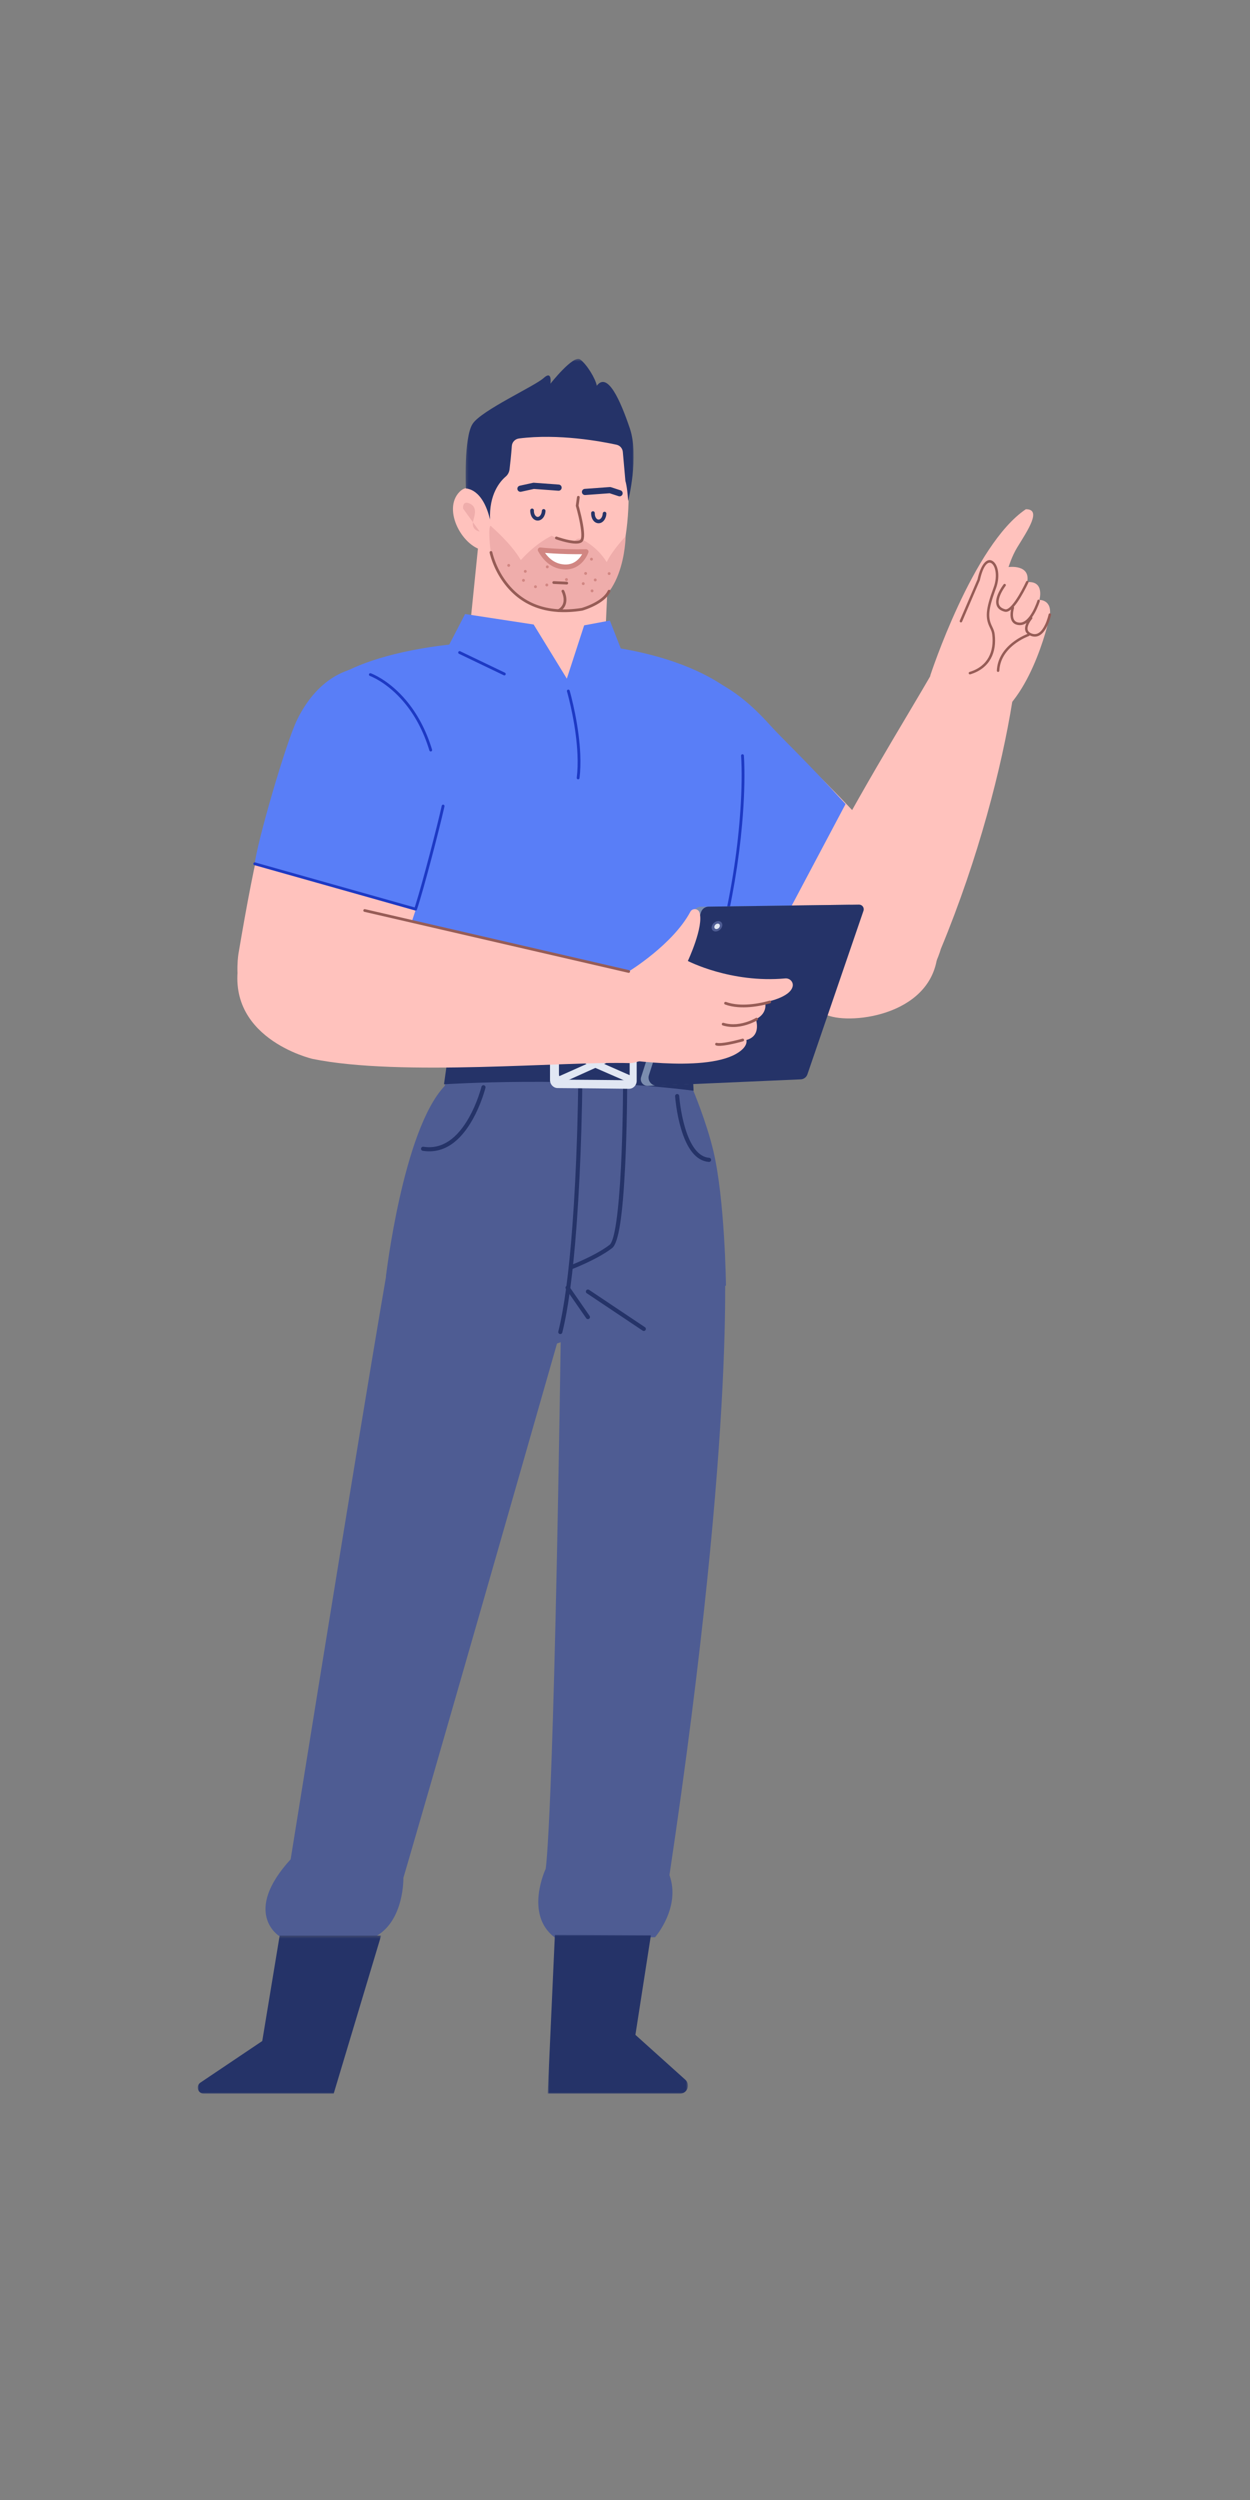 <?xml version="1.0" encoding="UTF-8"?>
<svg width="512px" height="1024px" viewBox="0 0 512 1024" version="1.1" xmlns="http://www.w3.org/2000/svg" xmlns:xlink="http://www.w3.org/1999/xlink">
    <rect x="0" y="0" width="512" height="1024" fill="#808080" stroke="none"/>
    <!-- Generator: Sketch 61.2 (89653) - https://sketch.com -->
    <title>2.人物组件/2.保安/站立/讲解</title>
    <desc>Created with Sketch.</desc>
    <defs>
        <polygon id="path-1" points="0.844 0.927 58.281 0.927 58.281 66 0.844 66"></polygon>
        <polygon id="path-3" points="7.81137086e-05 1.23 75.113 1.23 75.113 66 7.81137086e-05 66"></polygon>
        <polygon id="path-5" points="0.228 0.435 69.051 0.435 69.051 66.364 0.228 66.364"></polygon>
    </defs>
    <g id="2.人物组件/2.保安/站立/讲解" stroke="none" stroke-width="1" fill="none" fill-rule="evenodd">
        <path d="M267.533,276.186 C267.533,276.186 288.164,314.958 279.411,363.924 C301.059,395.012 328.823,413.667 341.073,416.496 C353.748,419.421 387.467,413.372 383.88,383.763 C380.666,357.21 321.738,305.265 312.65,295.517 C299.081,280.964 274.346,274.695 267.533,276.186" id="Fill-1" fill="#FFC2BD"></path>
        <path d="M346.339,329.353 C329.483,310.941 320.201,302.353 315.568,297.188 C295.469,274.77 281.992,275.012 260.332,271.216 C260.332,271.216 266.552,301.071 257.798,350.037 C266.573,359.95 303.074,388.998 310.931,396.132 L346.339,329.353 Z" id="Fill-3" fill="#597EF7"></path>
        <path d="M382.606,274.216 C370.675,295.207 350.239,327.09 327.483,372.283 C327.483,372.283 316.836,404.89 346.878,413.817 C376.17,422.521 385.354,388.719 385.354,388.719 C400.911,351.229 410.346,314.019 414.619,287.478 C415.057,284.755 415.705,282.037 415.048,279.355 C414.15,275.68 411.561,271.158 404.802,267.768 C388.761,259.72 382.606,274.216 382.606,274.216" id="Fill-5" fill="#FFC2BD"></path>
        <path d="M296.517,509.042 C296.517,509.042 264.974,496.445 229.788,541.139 C226.767,749.84 223.502,765.505 223.502,765.505 C223.502,765.505 214.73,784 227.093,793.51 L268.296,793.51 C268.296,793.51 278.969,781.36 274.214,768.046 C302.43,579.151 296.517,509.042 296.517,509.042" id="Fill-7" fill="#4E5C93"></path>
        <g id="分组" transform="translate(223.5, 791.565)">
            <mask id="mask-2" fill="white">
                <use xlink:href="#path-1"></use>
            </mask>
            <g id="Clip-10"></g>
            <path d="M3.781,0.927 L43.107,1.116 L36.766,41.909 L57.189,60.282 C59.422,62.294 58,66 54.996,66 L0.844,66 L3.781,0.927 Z" id="Fill-9" fill="#253368" mask="url(#mask-2)"></path>
        </g>
        <path d="M178.857,421.818 C178.857,421.818 125.32,295.048 130.821,284.046 C136.323,273.042 172.95,259.041 234.33,263.267 C295.974,267.51 309.322,293.46 309.322,293.46 C309.322,293.46 305.245,361.315 288.388,413.817 C295.389,426.32 282.661,435.195 282.661,435.195 C282.661,435.195 202.765,431.502 183.762,432.502 C174.886,428.697 178.857,421.818 178.857,421.818" id="Fill-11" fill="#597EF7"></path>
        <path d="M304.073,308.935 C304.39,308.909 304.667,309.145 304.693,309.462 L304.729,309.986 L304.776,310.844 C304.787,311.054 304.797,311.276 304.807,311.512 L304.849,312.626 C305.062,319.054 304.863,327.443 303.976,337.538 C302.649,352.621 299.978,368.939 295.662,386.21 L295.265,387.783 L288.996,413.745 L289.15,414.061 L289.33,414.447 C289.651,415.152 289.971,415.934 290.271,416.775 C291.083,419.06 291.59,421.341 291.641,423.488 C291.764,428.746 289.138,432.375 283.077,433.44 C282.764,433.495 282.466,433.285 282.411,432.973 C282.356,432.66 282.565,432.361 282.878,432.306 C288.348,431.345 290.602,428.231 290.49,423.515 C290.443,421.507 289.961,419.339 289.187,417.161 C288.899,416.353 288.591,415.6 288.283,414.924 L288.014,414.351 C287.958,414.239 287.913,414.15 287.879,414.086 C287.83,413.993 287.808,413.889 287.813,413.785 L287.829,413.682 L294.148,387.506 C298.684,369.707 301.468,352.917 302.829,337.437 L302.978,335.682 C303.758,326.126 303.908,318.191 303.679,312.108 L303.627,310.902 L303.546,309.555 C303.521,309.238 303.757,308.961 304.073,308.935 Z" id="Stroke-13" fill="#1D39C4" fill-rule="nonzero"></path>
        <path d="M292.17,471.333 C289.356,459.514 283.928,446.608 283.928,446.608 L282.66,435.196 C248.426,423.15 185.663,432.66 185.663,432.66 C185.663,432.66 184.632,437.89 182.097,444.864 C165.032,462.892 158.066,522.978 158.066,522.978 L227.672,550.456 L297.362,526.591 C297.362,526.591 296.925,491.302 292.17,471.333" id="Fill-15" fill="#4E5C93"></path>
        <path d="M159.63,514.32 C159.63,514.32 208.699,441.06 232.473,535.205 C174.726,737.284 165.222,769.178 165.222,769.178 C165.222,769.178 165.648,786.294 154.236,792.951 L114.295,792.951 C114.295,792.951 99.079,783.441 119.05,761.569 C153.285,548.554 159.63,514.32 159.63,514.32" id="Fill-17" fill="#4E5C93"></path>
        <g id="分组" transform="translate(81, 791.565)">
            <mask id="mask-4" fill="white">
                <use xlink:href="#path-3"></use>
            </mask>
            <g id="Clip-20"></g>
            <path d="M2.484,66 L55.673,66 L75.113,1.23 L33.554,1.23 L26.421,44.439 L1.101,61.463 C-0.931,62.829 0.036,66 2.484,66" id="Fill-19" fill="#253368" mask="url(#mask-4)"></path>
        </g>
        <polygon id="Fill-21" fill="#FFC2BD" points="192.712 254.778 198.298 199.759 250.55 202.056 247.882 261.645 231.641 289.486"></polygon>
        <path d="M216.644,169.788 C216.644,169.788 246.113,163.469 253.432,177.434 C260.549,191.014 258.979,238.914 243.458,245.53 C230.807,250.922 205.634,247.041 200.633,223.659 C200.633,223.659 196.346,205.701 198.941,189.951 C201.538,174.201 216.644,169.788 216.644,169.788" id="Fill-23" fill="#FFC2BD"></path>
        <path d="M201.246,209.725 C201.246,209.725 193.996,194.176 187.618,202.145 C181.239,210.115 190.705,225.76 199.6,225.517 C208.495,225.274 201.246,209.725 201.246,209.725" id="Fill-25" fill="#FFC2BD"></path>
        <g id="分组" transform="translate(190.5, 146.565)">
            <mask id="mask-6" fill="white">
                <use xlink:href="#path-5"></use>
            </mask>
            <g id="Clip-28"></g>
            <path d="M66.788,58.642 C66.788,58.642 71.394,40.441 67.463,28.846 C63.53,17.251 58.331,5.601 53.949,11.436 C53.442,8.557 49.892,2.691 47.126,0.666 C44.358,-1.359 34.949,10.602 34.949,10.602 C34.949,10.602 35.832,4.929 32.196,8.259 C28.559,11.589 6.869,21.424 3.134,26.971 C-0.6,32.518 0.33,53.556 0.33,53.556 C0.33,53.556 7.167,53.221 10.238,66.364 C9.747,55.873 14.337,50.601 16.662,48.621 C17.544,47.871 18.077,46.797 18.215,45.648 C18.48,43.441 18.894,39.736 19.146,36.109 C19.257,34.512 20.486,33.238 22.074,33.036 C38.253,30.961 55.793,34.236 62.031,35.596 C63.443,35.904 64.479,37.093 64.608,38.532 L65.669,50.478 C65.669,50.478 66.419,52.597 66.788,58.642" id="Fill-27" fill="#253368" mask="url(#mask-6)"></path>
        </g>
        <path d="M218.691,197.731 L228.884,198.478 C229.582,198.529 230.106,199.136 230.055,199.834 C230.007,200.488 229.47,200.989 228.828,201.007 L228.699,201.004 L218.69,200.27 L213.452,201.419 C212.811,201.56 212.178,201.189 211.978,200.578 L211.943,200.453 C211.803,199.813 212.174,199.179 212.784,198.979 L212.909,198.945 L218.327,197.757 C218.407,197.739 218.488,197.73 218.569,197.728 L218.691,197.731 Z" id="Stroke-29" fill="#253368" fill-rule="nonzero"></path>
        <path d="M249.776,199.492 C249.9,199.483 250.024,199.492 250.144,199.519 L250.263,199.552 L254.172,200.835 C254.837,201.053 255.199,201.768 254.981,202.433 C254.777,203.056 254.135,203.413 253.508,203.276 L253.383,203.242 L249.711,202.037 L239.708,202.766 C239.054,202.814 238.48,202.356 238.369,201.723 L238.353,201.595 C238.305,200.941 238.763,200.366 239.395,200.255 L239.524,200.239 L249.776,199.492 Z" id="Stroke-31" fill="#253368" fill-rule="nonzero"></path>
        <path d="M201.453,215.842 C201.453,215.842 209.357,222.591 213.339,229.428 C219.602,222.327 225.995,219.435 225.995,219.435 C225.995,219.435 230.63,222.151 235.449,221.518 C236.699,220.146 237.993,220.755 237.993,220.755 C237.993,220.755 244.302,223.411 248.522,230.26 C250.632,225.594 256.256,219.678 256.256,219.678 C256.256,219.678 256.031,250.738 233.208,250.212 C210.171,249.199 203.051,236.115 200.909,225.312 C200.453,221.935 199.895,213.394 201.453,215.842" id="Fill-33" fill="#EFADAB"></path>
        <g id="分组" transform="translate(220.5, 224.565)">
            <path d="M0.797,0.691 C0.797,0.691 8.724,1.601 19.541,1.402 C19.541,1.402 17.312,8.078 10.554,7.655 C7.677,7.475 3.803,6.139 0.797,0.691" id="Fill-35" fill="#FFFFFF"></path>
            <path d="M0.797,0.691 C0.797,0.691 8.724,1.601 19.541,1.402 C19.541,1.402 17.312,8.078 10.554,7.655 C7.677,7.475 3.803,6.139 0.797,0.691" id="Stroke-37" stroke="#D18682" stroke-width="2.026" stroke-linecap="round" stroke-linejoin="round"></path>
        </g>
        <path d="M236.966,203.119 C237.243,203.157 237.446,203.39 237.453,203.661 L237.448,203.752 L236.993,207.105 L237.181,207.777 C237.224,207.934 237.269,208.099 237.315,208.273 C237.581,209.267 237.847,210.328 238.096,211.411 C238.33,212.432 238.536,213.422 238.708,214.364 L238.835,215.091 C239.473,218.881 239.43,221.289 238.307,222.087 C237.307,222.796 235.528,222.812 233.118,222.36 C232.304,222.207 231.445,222.004 230.562,221.762 C230.027,221.616 229.507,221.462 229.01,221.306 L228.523,221.149 C228.139,221.024 227.856,220.925 227.699,220.869 C227.407,220.763 227.256,220.44 227.362,220.148 C227.468,219.856 227.79,219.705 228.082,219.811 L228.579,219.983 L228.873,220.08 C229.494,220.283 230.165,220.487 230.859,220.677 C231.714,220.911 232.545,221.107 233.325,221.254 C235.439,221.65 236.997,221.636 237.655,221.17 C238.287,220.721 238.262,218.198 237.601,214.566 C237.433,213.642 237.23,212.668 236.999,211.662 C236.815,210.86 236.622,210.071 236.425,209.312 L236.161,208.313 L235.88,207.303 C235.865,207.253 235.857,207.201 235.857,207.149 L235.862,207.07 L236.333,203.601 C236.371,203.324 236.604,203.121 236.875,203.114 L236.966,203.119 Z" id="Stroke-38" fill="#965C56" fill-rule="nonzero"></path>
        <path d="M217.972,208.302 C218.386,208.32 218.707,208.67 218.688,209.084 C218.624,210.55 219.368,211.695 220.202,211.731 C221.035,211.768 221.876,210.693 221.94,209.227 C221.959,208.813 222.309,208.492 222.723,208.51 C223.137,208.529 223.457,208.879 223.439,209.293 C223.342,211.5 221.926,213.309 220.136,213.23 C218.346,213.152 217.093,211.224 217.19,209.018 C217.208,208.604 217.558,208.284 217.972,208.302 Z" id="Stroke-40" fill="#253368" fill-rule="nonzero"></path>
        <path d="M242.91,209.398 C243.324,209.416 243.645,209.766 243.627,210.18 C243.563,211.646 244.307,212.79 245.14,212.827 C245.973,212.864 246.814,211.79 246.879,210.323 C246.897,209.909 247.247,209.589 247.661,209.607 C248.075,209.625 248.395,209.975 248.377,210.389 C248.28,212.596 246.864,214.406 245.073,214.326 C243.284,214.246 242.033,212.321 242.128,210.115 C242.146,209.701 242.496,209.38 242.91,209.398 Z" id="Stroke-42" fill="#253368" fill-rule="nonzero"></path>
        <path d="M200.994,225.721 C201.298,225.66 201.595,225.858 201.655,226.162 L201.714,226.425 C201.757,226.609 201.819,226.852 201.901,227.15 C202.121,227.951 202.408,228.844 202.771,229.808 C203.807,232.563 205.232,235.318 207.104,237.888 C213.619,246.828 223.726,251.331 238.242,249.024 L238.723,248.877 C239.112,248.752 239.548,248.602 240.017,248.426 C241.357,247.924 242.696,247.32 243.942,246.616 C246.378,245.241 248.146,243.66 248.97,241.905 C249.102,241.624 249.437,241.503 249.718,241.635 C249.999,241.767 250.12,242.102 249.988,242.383 C249.046,244.39 247.116,246.116 244.496,247.596 C243.194,248.331 241.802,248.958 240.412,249.479 C240.047,249.616 239.701,249.738 239.379,249.846 L238.801,250.032 C238.681,250.068 238.579,250.097 238.482,250.121 C223.473,252.511 212.952,247.823 206.195,238.55 C204.258,235.893 202.787,233.049 201.718,230.204 C201.343,229.207 201.045,228.281 200.816,227.448 L200.706,227.034 L200.576,226.494 C200.565,226.446 200.557,226.409 200.552,226.383 C200.491,226.078 200.689,225.782 200.994,225.721 Z" id="Stroke-44" fill="#965C56" fill-rule="nonzero"></path>
        <path d="M230.296,241.631 C230.57,241.485 230.911,241.588 231.057,241.863 C231.179,242.092 231.355,242.486 231.529,243.003 C231.972,244.322 232.139,245.683 231.858,246.978 C231.532,248.479 230.625,249.733 229.059,250.628 C228.789,250.783 228.446,250.689 228.292,250.419 C228.137,250.15 228.231,249.806 228.501,249.652 C229.787,248.916 230.5,247.932 230.759,246.74 C230.99,245.673 230.847,244.505 230.463,243.362 C230.31,242.909 230.159,242.57 230.064,242.392 C229.918,242.118 230.022,241.777 230.296,241.631 Z" id="Stroke-46" fill="#965C56" fill-rule="nonzero"></path>
        <path d="M189.677,208.319 C189.677,208.319 189.272,204.89 192.308,206.213 C195.343,207.538 194.66,210.442 193.916,212.947 C193.144,215.546 194.128,217.162 196.481,217.741" id="Fill-48" fill="#EFADAB"></path>
        <path d="M224.754,232.309 C224.687,232.63 224.372,232.836 224.049,232.768 C223.728,232.701 223.524,232.384 223.592,232.063 C223.659,231.742 223.974,231.537 224.295,231.604 C224.616,231.673 224.822,231.988 224.754,232.309" id="Fill-50" fill="#D18682"></path>
        <path d="M215.742,234.152 C215.674,234.473 215.358,234.678 215.037,234.611 C214.716,234.543 214.511,234.227 214.579,233.906 C214.647,233.585 214.962,233.379 215.283,233.448 C215.604,233.516 215.81,233.831 215.742,234.152" id="Fill-52" fill="#D18682"></path>
        <path d="M244.375,237.355 C244.475,237.667 244.304,238.003 243.992,238.104 C243.68,238.204 243.344,238.033 243.244,237.72 C243.143,237.408 243.314,237.073 243.626,236.973 C243.938,236.871 244.274,237.043 244.375,237.355" id="Fill-54" fill="#D18682"></path>
        <path d="M250.072,234.761 C250.173,235.073 250.002,235.409 249.69,235.51 C249.378,235.61 249.042,235.439 248.941,235.127 C248.841,234.814 249.012,234.479 249.324,234.379 C249.636,234.277 249.972,234.449 250.072,234.761" id="Fill-56" fill="#D18682"></path>
        <path d="M239.462,238.872 C239.563,239.184 239.392,239.52 239.08,239.621 C238.768,239.721 238.432,239.55 238.331,239.238 C238.231,238.925 238.402,238.59 238.714,238.49 C239.026,238.388 239.362,238.56 239.462,238.872" id="Fill-58" fill="#D18682"></path>
        <path d="M232.593,237.205 C232.693,237.517 232.522,237.853 232.21,237.954 C231.898,238.054 231.562,237.883 231.462,237.571 C231.361,237.259 231.532,236.923 231.844,236.823 C232.156,236.722 232.492,236.893 232.593,237.205" id="Fill-60" fill="#D18682"></path>
        <path d="M208.932,231.406 C209.032,231.718 208.862,232.054 208.549,232.154 C208.238,232.255 207.901,232.084 207.801,231.772 C207.701,231.46 207.871,231.124 208.184,231.023 C208.495,230.923 208.832,231.094 208.932,231.406" id="Fill-62" fill="#D18682"></path>
        <path d="M219.909,240.446 C219.841,240.767 219.525,240.973 219.204,240.905 C218.883,240.836 218.677,240.521 218.746,240.2 C218.814,239.879 219.129,239.674 219.45,239.741 C219.771,239.81 219.976,240.125 219.909,240.446" id="Fill-64" fill="#D18682"></path>
        <path d="M224.556,239.728 C224.488,240.049 224.173,240.254 223.851,240.187 C223.53,240.118 223.325,239.803 223.393,239.482 C223.461,239.161 223.776,238.955 224.097,239.023 C224.418,239.092 224.624,239.407 224.556,239.728" id="Fill-66" fill="#D18682"></path>
        <path d="M243.092,242.144 C243.025,242.465 242.71,242.67 242.387,242.603 C242.066,242.535 241.862,242.219 241.93,241.898 C241.997,241.577 242.312,241.371 242.633,241.44 C242.956,241.508 243.16,241.823 243.092,242.144" id="Fill-68" fill="#D18682"></path>
        <path d="M240.453,235 C240.386,235.321 240.071,235.526 239.748,235.459 C239.427,235.391 239.222,235.075 239.291,234.754 C239.358,234.433 239.673,234.227 239.994,234.296 C240.315,234.364 240.521,234.679 240.453,235" id="Fill-70" fill="#D18682"></path>
        <path d="M242.852,229.157 C242.784,229.478 242.469,229.683 242.147,229.616 C241.826,229.547 241.62,229.232 241.689,228.911 C241.757,228.59 242.072,228.384 242.393,228.452 C242.714,228.521 242.919,228.836 242.852,229.157" id="Fill-72" fill="#D18682"></path>
        <path d="M214.995,237.828 C214.928,238.149 214.611,238.354 214.29,238.287 C213.969,238.218 213.763,237.903 213.833,237.582 C213.9,237.261 214.215,237.055 214.536,237.123 C214.857,237.192 215.062,237.507 214.995,237.828" id="Fill-74" fill="#D18682"></path>
        <path d="M254.7,266.712 L249.799,254.175 L239.269,256.146 L232.174,277.974 L218.583,255.802 L190.504,251.508 L182.62,266.712 C182.62,266.712 208.474,299.16 241.185,290.926 C257.344,286.858 254.7,266.712 254.7,266.712" id="Fill-76" fill="#597EF7"></path>
        <path d="M284.087,446.766 C235.826,440.584 181.859,444.126 181.859,444.126 L183.761,430.575 C183.761,430.575 245.098,422.73 282.977,432.873 C283.849,439.371 284.087,446.766 284.087,446.766" id="Fill-78" fill="#253368"></path>
        <path d="M237.655,444.495 C238.086,444.499 238.439,444.824 238.487,445.24 L238.493,445.366 L238.449,448.787 L238.391,452.093 C238.331,455.201 238.25,458.562 238.146,462.127 L238.114,463.202 C237.733,475.804 237.138,488.406 236.285,500.266 L236.122,502.481 C234.736,520.898 232.83,535.757 230.319,545.802 C230.205,546.254 229.747,546.529 229.294,546.416 C228.842,546.303 228.567,545.844 228.68,545.392 C231.162,535.463 233.059,520.683 234.438,502.354 C235.321,490.616 235.944,478.086 236.352,465.51 L236.488,461.016 C236.578,457.85 236.648,454.853 236.703,452.061 L236.78,447.425 L236.804,445.333 C236.808,444.867 237.189,444.492 237.655,444.495 Z" id="Stroke-80" fill="#253368" fill-rule="nonzero"></path>
        <path d="M256.035,445.129 C256.501,445.13 256.879,445.509 256.878,445.975 L256.863,448.385 L256.826,451.869 C256.808,453.219 256.786,454.639 256.759,456.118 C256.631,463.09 256.42,470.062 256.106,476.645 L256.018,478.43 C255.047,497.435 253.464,509.084 250.733,511.209 C249.061,512.51 246.923,513.839 244.426,515.178 C242.246,516.347 239.915,517.458 237.585,518.477 L236.635,518.886 C236.329,519.017 236.033,519.141 235.749,519.259 L234.47,519.776 C234.035,519.945 233.546,519.729 233.377,519.294 C233.209,518.859 233.425,518.37 233.859,518.201 L234.244,518.049 L234.693,517.867 C235.361,517.594 236.106,517.28 236.908,516.929 C239.2,515.927 241.492,514.834 243.627,513.69 C246.048,512.392 248.109,511.11 249.696,509.876 C251.792,508.245 253.414,496.311 254.331,478.344 C254.693,471.264 254.931,463.676 255.07,456.087 L255.126,452.664 C255.141,451.564 255.154,450.507 255.164,449.498 L255.188,446.198 L255.189,445.972 C255.19,445.505 255.568,445.128 256.035,445.129 Z" id="Stroke-82" fill="#253368" fill-rule="nonzero"></path>
        <path d="M225.286,442.406 L225.286,428.87 C225.286,427.102 226.635,425.654 228.342,425.603 C234.003,425.434 246.583,425.282 257.995,426.73 C259.587,426.931 260.788,428.318 260.788,429.979 L260.788,442.705 C260.788,444.526 259.362,445.994 257.602,445.973 C251.133,445.894 236.397,445.718 228.417,445.673 C226.68,445.664 225.286,444.203 225.286,442.406" id="Fill-84" fill="#E1E7F3"></path>
        <path d="M228.948,440.07 L228.951,431.109 C228.952,429.94 230.052,428.982 231.445,428.949 C236.064,428.838 246.327,428.743 255.637,429.704 C256.936,429.839 257.916,430.758 257.916,431.856 L257.913,440.28 C257.913,441.485 256.747,442.457 255.313,442.442 C250.035,442.387 238.011,442.266 231.502,442.233 C230.083,442.227 228.948,441.26 228.948,440.07" id="Fill-86" fill="#253368"></path>
        <polygon id="Fill-88" fill="#E1E7F3" points="257.816 427.975 227.846 441.35 229.083 444.074 259.302 430.451"></polygon>
        <polygon id="Fill-90" fill="#E1E7F3" points="259.104 440.921 229.065 427.702 227.878 430.45 258.267 443.686"></polygon>
        <path d="M197.205,445.139 C197.316,444.686 197.773,444.409 198.226,444.52 C198.679,444.631 198.956,445.088 198.845,445.541 L198.767,445.842 C198.703,446.081 198.627,446.357 198.537,446.667 C198.281,447.549 197.968,448.531 197.598,449.587 C196.54,452.607 195.228,455.627 193.644,458.451 C188.499,467.63 181.726,472.717 173.169,471.374 C172.709,471.302 172.394,470.87 172.466,470.409 C172.538,469.948 172.97,469.633 173.431,469.706 C181.132,470.914 187.332,466.257 192.171,457.625 C193.702,454.894 194.976,451.962 196.004,449.029 C196.304,448.173 196.564,447.369 196.786,446.631 L197.059,445.687 C197.128,445.44 197.176,445.256 197.205,445.139 Z" id="Stroke-92" fill="#253368" fill-rule="nonzero"></path>
        <path d="M240.116,528.555 C240.354,528.199 240.814,528.082 241.188,528.265 L241.287,528.322 L264.179,543.628 C264.567,543.887 264.671,544.412 264.411,544.8 C264.174,545.155 263.713,545.272 263.34,545.09 L263.24,545.032 L240.349,529.726 C239.961,529.467 239.857,528.943 240.116,528.555 Z" id="Stroke-94" fill="#253368" fill-rule="nonzero"></path>
        <path d="M231.995,526.742 C232.346,526.499 232.818,526.559 233.098,526.866 L233.17,526.956 L241.513,539.004 C241.779,539.387 241.683,539.913 241.299,540.179 C240.948,540.422 240.477,540.362 240.196,540.055 L240.124,539.965 L231.781,527.917 C231.516,527.534 231.611,527.008 231.995,526.742 Z" id="Stroke-96" fill="#253368" fill-rule="nonzero"></path>
        <path d="M187.733,267.026 C187.857,266.768 188.148,266.645 188.413,266.723 L188.501,266.756 L206.832,275.551 C207.119,275.688 207.24,276.032 207.102,276.318 C206.978,276.576 206.688,276.7 206.422,276.622 L206.335,276.588 L188.003,267.793 C187.717,267.656 187.596,267.312 187.733,267.026 Z" id="Stroke-98" fill="#1D39C4" fill-rule="nonzero"></path>
        <path d="M277.308,448.117 C277.773,448.085 278.176,448.436 278.208,448.901 L278.264,449.563 C278.277,449.699 278.291,449.844 278.307,449.998 C278.396,450.88 278.515,451.864 278.669,452.924 C279.106,455.951 279.727,458.977 280.56,461.793 C282.787,469.322 286.082,473.902 290.493,474.241 C290.958,474.277 291.306,474.683 291.27,475.148 C291.234,475.613 290.828,475.961 290.363,475.925 C285.018,475.514 281.349,470.413 278.941,462.273 C278.082,459.37 277.445,456.267 276.997,453.166 C276.866,452.262 276.76,451.411 276.675,450.629 L276.564,449.514 L276.523,449.018 C276.491,448.552 276.842,448.149 277.308,448.117 Z" id="Stroke-100" fill="#253368" fill-rule="nonzero"></path>
        <path d="M226.831,238.05 L232.175,238.284 C232.485,238.298 232.726,238.56 232.712,238.871 C232.7,239.15 232.486,239.373 232.217,239.404 L232.126,239.408 L226.781,239.174 C226.471,239.16 226.23,238.898 226.244,238.587 C226.256,238.308 226.47,238.085 226.739,238.053 L226.831,238.05 Z" id="Stroke-102" fill="#965C56" fill-rule="nonzero"></path>
        <path d="M185.052,324.83 C187.353,314.161 190.368,285.538 162.012,277.132 C139.335,270.41 129.54,284.642 122.555,298.193 C110.544,321.497 104.436,350.759 97.707,390.455 C97.707,390.455 91.588,424.132 124.029,429.919 C151.483,434.815 158.758,407.389 158.758,407.389 C158.758,407.389 182.421,337.024 185.052,324.83" id="Fill-104" fill="#FFC2BD"></path>
        <path d="M170.232,372.952 C173.838,362.194 188.478,324.724 189.306,320.882 C191.608,310.213 192.747,283.156 164.389,274.75 C141.714,268.027 128.472,281.041 121.74,294.719 C117.1,304.15 105.256,345.146 104.347,353.806 L170.232,372.952 Z" id="Fill-106" fill="#597EF7"></path>
        <path d="M151.149,276.124 C151.255,275.825 151.584,275.668 151.883,275.774 L152.226,275.907 C152.494,276.016 152.803,276.152 153.15,276.315 C154.135,276.78 155.23,277.376 156.408,278.116 C159.763,280.227 163.116,283.074 166.242,286.763 C170.803,292.147 174.487,298.867 176.979,307.068 C177.071,307.372 176.899,307.693 176.595,307.786 C176.291,307.878 175.97,307.707 175.878,307.403 C173.432,299.353 169.825,292.771 165.364,287.507 C162.317,283.911 159.054,281.14 155.795,279.09 C154.658,278.375 153.603,277.801 152.659,277.356 L152.195,277.144 C152.123,277.112 152.053,277.082 151.986,277.053 L151.534,276.871 C151.521,276.866 151.509,276.862 151.5,276.858 C151.201,276.752 151.043,276.424 151.149,276.124 Z" id="Stroke-108" fill="#1D39C4" fill-rule="nonzero"></path>
        <path d="M258.078,435.458 C231.248,434.613 164.079,441.104 128.007,433.721 C128.007,433.721 90.608,425.097 98.243,392.174 C105.689,360.072 143.457,370.731 143.457,370.731 C185.976,381.749 242.601,394.655 266.525,399.981 C266.525,399.981 274.038,399.365 273.282,415.749 C272.387,435.189 258.078,435.458 258.078,435.458" id="Fill-110" fill="#FFC2BD"></path>
        <path d="M232.624,282.484 C232.929,282.396 233.248,282.571 233.336,282.876 L233.528,283.563 L233.717,284.27 C233.783,284.519 233.851,284.782 233.921,285.057 L234.028,285.479 C234.545,287.535 235.062,289.808 235.545,292.235 C236.684,297.964 237.453,303.64 237.683,308.95 C237.836,312.485 237.742,315.759 237.372,318.719 C237.332,319.035 237.045,319.258 236.73,319.219 C236.414,319.179 236.191,318.892 236.23,318.577 C236.592,315.685 236.684,312.474 236.533,309 C236.307,303.755 235.545,298.135 234.417,292.459 C233.991,290.319 233.539,288.3 233.083,286.447 L232.913,285.76 C232.769,285.19 232.634,284.67 232.509,284.204 L232.231,283.197 C232.143,282.892 232.319,282.573 232.624,282.484 Z" id="Stroke-112" fill="#1D39C4" fill-rule="nonzero"></path>
        <path d="M181.616,329.592 C181.926,329.659 182.124,329.965 182.057,330.275 L181.834,331.282 C179.868,339.999 173.556,364.283 170.776,372.571 C170.69,372.83 170.436,372.987 170.173,372.96 L170.075,372.942 L104.19,354.36 C103.885,354.273 103.707,353.956 103.793,353.65 C103.87,353.375 104.136,353.203 104.411,353.234 L104.503,353.252 L169.857,371.684 L170.185,370.665 C173.189,361.145 179.027,338.593 180.787,330.692 L180.932,330.033 C180.992,329.753 181.246,329.565 181.523,329.579 L181.616,329.592 Z" id="Stroke-114" fill="#1D39C4" fill-rule="nonzero"></path>
        <path d="M262.598,441.199 L284.301,373.306 C284.66,372.187 285.692,371.422 286.868,371.407 L347.727,370.582 C349.617,370.557 350.961,372.414 350.348,374.2 L327.692,440.29 C327.327,441.354 326.349,442.084 325.227,442.134 L265.319,444.76 C263.42,444.844 262.019,443.01 262.598,441.199" id="Fill-116" fill="#7B8DAF"></path>
        <path d="M265.806,440.371 L287.132,373.662 C287.565,372.307 288.816,371.38 290.238,371.361 L351.849,370.526 C353.172,370.51 354.113,371.808 353.683,373.059 L330.712,440.061 C330.309,441.238 329.226,442.048 327.984,442.102 L269.103,444.684 C266.802,444.786 265.104,442.564 265.806,440.371" id="Fill-118" fill="#253368"></path>
        <path d="M295.473,377.789 C296.162,378.556 295.914,379.901 294.92,380.797 C293.925,381.691 292.56,381.794 291.872,381.029 C291.182,380.263 291.429,378.916 292.425,378.022 C293.42,377.128 294.785,377.023 295.473,377.789" id="Fill-120" fill="#4E5C93"></path>
        <path d="M294.656,378.591 C295.013,378.988 294.886,379.687 294.37,380.152 C293.852,380.616 293.144,380.67 292.786,380.272 C292.429,379.875 292.558,379.176 293.074,378.712 C293.59,378.247 294.298,378.193 294.656,378.591" id="Fill-122" fill="#E1E7F3"></path>
        <path d="M305.713,425.983 C310.088,424.842 310.631,421.11 309.619,417.474 C314.696,414.936 313.375,410.502 313.375,410.502 C313.375,410.502 323.642,408.7 324.673,404.025 C325.072,402.208 323.474,400.59 321.622,400.758 C299.333,402.787 281.741,393.615 281.741,393.615 C281.741,393.615 288.376,379.498 286.52,373.77 C285.971,372.076 283.61,371.878 282.773,373.449 C275.599,386.899 257.516,397.918 257.516,397.918 C257.516,397.918 226.66,427.89 251.884,433.395 C251.884,433.395 287.669,439.486 301.438,431.706 C306.712,428.727 305.713,425.983 305.713,425.983" id="Fill-124" fill="#FFC2BD"></path>
        <path d="M315.121,409.88 C315.417,409.786 315.734,409.95 315.827,410.246 C315.921,410.542 315.758,410.859 315.461,410.953 L315.035,411.08 C314.894,411.12 314.73,411.165 314.542,411.215 C313.816,411.41 313,411.604 312.111,411.785 C308.783,412.464 305.396,412.781 302.223,412.531 C300.323,412.381 298.568,412.029 296.988,411.45 C296.696,411.343 296.547,411.02 296.654,410.728 C296.761,410.437 297.084,410.287 297.375,410.394 C298.852,410.935 300.508,411.267 302.311,411.409 C305.365,411.65 308.652,411.343 311.887,410.683 C312.752,410.507 313.546,410.317 314.251,410.129 L314.955,409.931 C315.022,409.911 315.077,409.894 315.121,409.88 Z" id="Stroke-126" fill="#965C56" fill-rule="nonzero"></path>
        <path d="M309.589,416.949 C309.853,416.785 310.2,416.866 310.364,417.129 C310.528,417.393 310.447,417.74 310.183,417.904 L309.93,418.053 C309.788,418.133 309.609,418.231 309.394,418.342 C308.772,418.662 308.067,418.982 307.291,419.28 C303.609,420.695 299.743,421.143 296.04,420.031 C295.742,419.941 295.573,419.628 295.663,419.33 C295.752,419.033 296.066,418.864 296.363,418.953 C299.793,419.983 303.417,419.563 306.888,418.23 C307.624,417.947 308.292,417.644 308.878,417.342 L309.266,417.135 C309.411,417.055 309.52,416.992 309.589,416.949 Z" id="Stroke-128" fill="#965C56" fill-rule="nonzero"></path>
        <path d="M304.753,425.828 C304.839,426.127 304.666,426.439 304.368,426.524 L303.584,426.74 L303.307,426.814 C302.489,427.03 301.621,427.247 300.741,427.449 C300.022,427.614 299.324,427.762 298.659,427.89 L297.961,428.019 C295.809,428.398 294.226,428.499 293.325,428.229 C293.027,428.14 292.858,427.826 292.947,427.529 C293.037,427.231 293.35,427.062 293.648,427.152 C294.402,427.378 296.128,427.231 298.447,426.785 C299.098,426.66 299.782,426.515 300.489,426.352 C301.14,426.203 301.784,426.046 302.405,425.886 L303.292,425.653 L304.058,425.443 C304.356,425.357 304.668,425.53 304.753,425.828 Z" id="Stroke-130" fill="#965C56" fill-rule="nonzero"></path>
        <path d="M381.033,276.722 C381.033,276.722 398.495,223.113 420.191,208.58 C426.842,208.544 420.989,217.16 416.672,224.19 C414.464,227.784 413.103,232.268 413.103,232.268 C413.103,232.268 422.168,230.99 420.75,238.449 C428.031,237.815 425.738,245.729 425.738,245.729 C425.738,245.729 431.346,245.513 429.866,252.839 C429.402,255.131 421.394,289.502 403.311,296.267 C393.527,299.927 384.081,287.3 381.033,276.722" id="Fill-132" fill="#FFC2BD"></path>
        <path d="M400.383,237.353 C401.82,230.795 404.508,228.026 406.938,230.063 C409.03,231.818 409.602,236.558 407.965,240.957 L407.642,241.838 C404.773,249.74 404.659,252.834 406.143,256.114 L406.42,256.697 C407.031,257.961 407.298,258.707 407.431,259.8 C408.31,267.005 405.639,273.704 397.432,276.21 C397.161,276.292 396.875,276.14 396.792,275.869 C396.71,275.599 396.862,275.312 397.133,275.23 C404.765,272.9 407.24,266.693 406.414,259.924 C406.307,259.047 406.102,258.425 405.632,257.426 L405.389,256.919 C403.54,253.1 403.622,249.701 407.005,240.6 C408.505,236.567 407.988,232.282 406.279,230.848 C404.78,229.591 402.836,231.486 401.508,236.999 L401.355,237.664 L394.071,254.635 C393.959,254.895 393.658,255.015 393.398,254.904 C393.167,254.805 393.046,254.556 393.1,254.319 L393.129,254.231 L400.383,237.353 Z" id="Stroke-134" fill="#965C56" fill-rule="nonzero"></path>
        <path d="M420.285,238.236 C420.403,237.979 420.707,237.866 420.964,237.984 C421.221,238.102 421.334,238.406 421.216,238.663 L420.976,239.172 L420.667,239.807 C420.558,240.029 420.442,240.262 420.32,240.502 C419.621,241.879 418.869,243.256 418.091,244.543 C417.147,246.103 416.228,247.424 415.352,248.432 C413.945,250.054 412.681,250.85 411.52,250.561 C408.482,249.805 407.529,247.712 408.239,244.886 C408.495,243.865 408.956,242.79 409.563,241.697 C409.895,241.098 410.25,240.531 410.606,240.013 L410.804,239.73 C410.925,239.561 411.021,239.431 411.087,239.347 C411.261,239.124 411.583,239.084 411.806,239.258 C412.029,239.431 412.069,239.753 411.895,239.976 L411.716,240.216 C411.641,240.32 411.552,240.446 411.451,240.593 C411.112,241.086 410.774,241.626 410.458,242.194 C409.892,243.216 409.464,244.213 409.233,245.135 C408.65,247.455 409.336,248.962 411.768,249.567 C412.424,249.73 413.406,249.112 414.579,247.761 C415.41,246.803 416.298,245.527 417.214,244.012 C417.978,242.749 418.718,241.394 419.406,240.039 L419.748,239.354 L420.256,238.299 C420.267,238.275 420.277,238.254 420.285,238.236 Z" id="Stroke-136" fill="#965C56" fill-rule="nonzero"></path>
        <path d="M424.923,245.972 C425.006,245.702 425.292,245.549 425.563,245.632 C425.833,245.714 425.986,246.001 425.903,246.271 L425.765,246.692 C425.653,247.021 425.52,247.386 425.366,247.78 C424.928,248.904 424.413,250.029 423.824,251.082 C422.057,254.242 420,256.136 417.605,256.052 C415.204,255.969 414.044,254.505 413.907,252.254 C413.856,251.423 413.947,250.545 414.129,249.679 C414.163,249.516 414.199,249.361 414.235,249.217 L414.335,248.849 C414.348,248.805 414.359,248.77 414.367,248.745 C414.455,248.476 414.744,248.328 415.013,248.416 C415.282,248.503 415.429,248.792 415.342,249.061 L415.292,249.227 C415.246,249.391 415.189,249.617 415.131,249.89 C414.967,250.673 414.885,251.465 414.929,252.192 C415.037,253.963 415.832,254.966 417.64,255.028 C419.533,255.095 421.334,253.437 422.93,250.582 C423.494,249.574 423.989,248.491 424.412,247.408 C424.523,247.123 424.623,246.854 424.711,246.604 L424.862,246.163 C424.89,246.077 424.911,246.013 424.923,245.972 Z" id="Stroke-138" fill="#965C56" fill-rule="nonzero"></path>
        <path d="M430.119,251.252 C430.395,251.31 430.573,251.582 430.515,251.858 L430.472,252.049 L430.426,252.241 C430.352,252.539 430.263,252.87 430.158,253.226 C429.856,254.245 429.484,255.264 429.036,256.219 C427.434,259.633 425.27,261.436 422.488,260.544 C420.41,259.878 419.611,258.497 419.923,256.729 C420.064,255.932 420.421,255.102 420.927,254.267 C421.154,253.891 421.397,253.539 421.641,253.219 L421.869,252.93 C421.91,252.879 421.946,252.837 421.973,252.805 C422.159,252.592 422.483,252.571 422.696,252.757 C422.909,252.943 422.931,253.266 422.745,253.479 L422.599,253.656 C422.557,253.709 422.509,253.77 422.456,253.84 C422.233,254.132 422.011,254.455 421.803,254.797 C421.358,255.534 421.048,256.254 420.932,256.908 C420.708,258.178 421.219,259.061 422.8,259.568 C424.939,260.254 426.699,258.788 428.108,255.784 C428.532,254.88 428.887,253.908 429.175,252.935 C429.251,252.68 429.318,252.438 429.376,252.214 L429.49,251.748 C429.5,251.706 429.507,251.673 429.512,251.648 C429.564,251.402 429.784,251.235 430.027,251.241 L430.119,251.252 Z" id="Stroke-140" fill="#965C56" fill-rule="nonzero"></path>
        <path d="M421.081,259.572 C421.348,259.479 421.64,259.621 421.732,259.888 C421.825,260.155 421.684,260.447 421.417,260.54 L421.168,260.633 C421.094,260.662 421.007,260.697 420.908,260.737 C420.493,260.908 420.03,261.116 419.53,261.364 C418.101,262.072 416.672,262.949 415.34,264.003 C411.759,266.836 409.542,270.393 409.325,274.743 C409.311,275.025 409.071,275.243 408.788,275.229 C408.506,275.215 408.288,274.974 408.302,274.692 C408.535,270.011 410.911,266.201 414.704,263.199 C416.097,262.098 417.586,261.183 419.075,260.446 C419.493,260.239 419.887,260.058 420.251,259.902 L420.519,259.79 C420.783,259.681 420.975,259.609 421.081,259.572 Z" id="Stroke-142" fill="#965C56" fill-rule="nonzero"></path>
        <path d="M149.499,372.393 L257.642,397.37 C257.945,397.44 258.133,397.742 258.063,398.044 C258.001,398.317 257.75,398.497 257.479,398.479 L257.389,398.466 L149.246,373.489 C148.944,373.42 148.755,373.118 148.825,372.815 C148.888,372.542 149.139,372.362 149.409,372.38 L149.499,372.393 Z" id="Stroke-144" fill="#965C56" fill-rule="nonzero"></path>
    </g>
</svg>